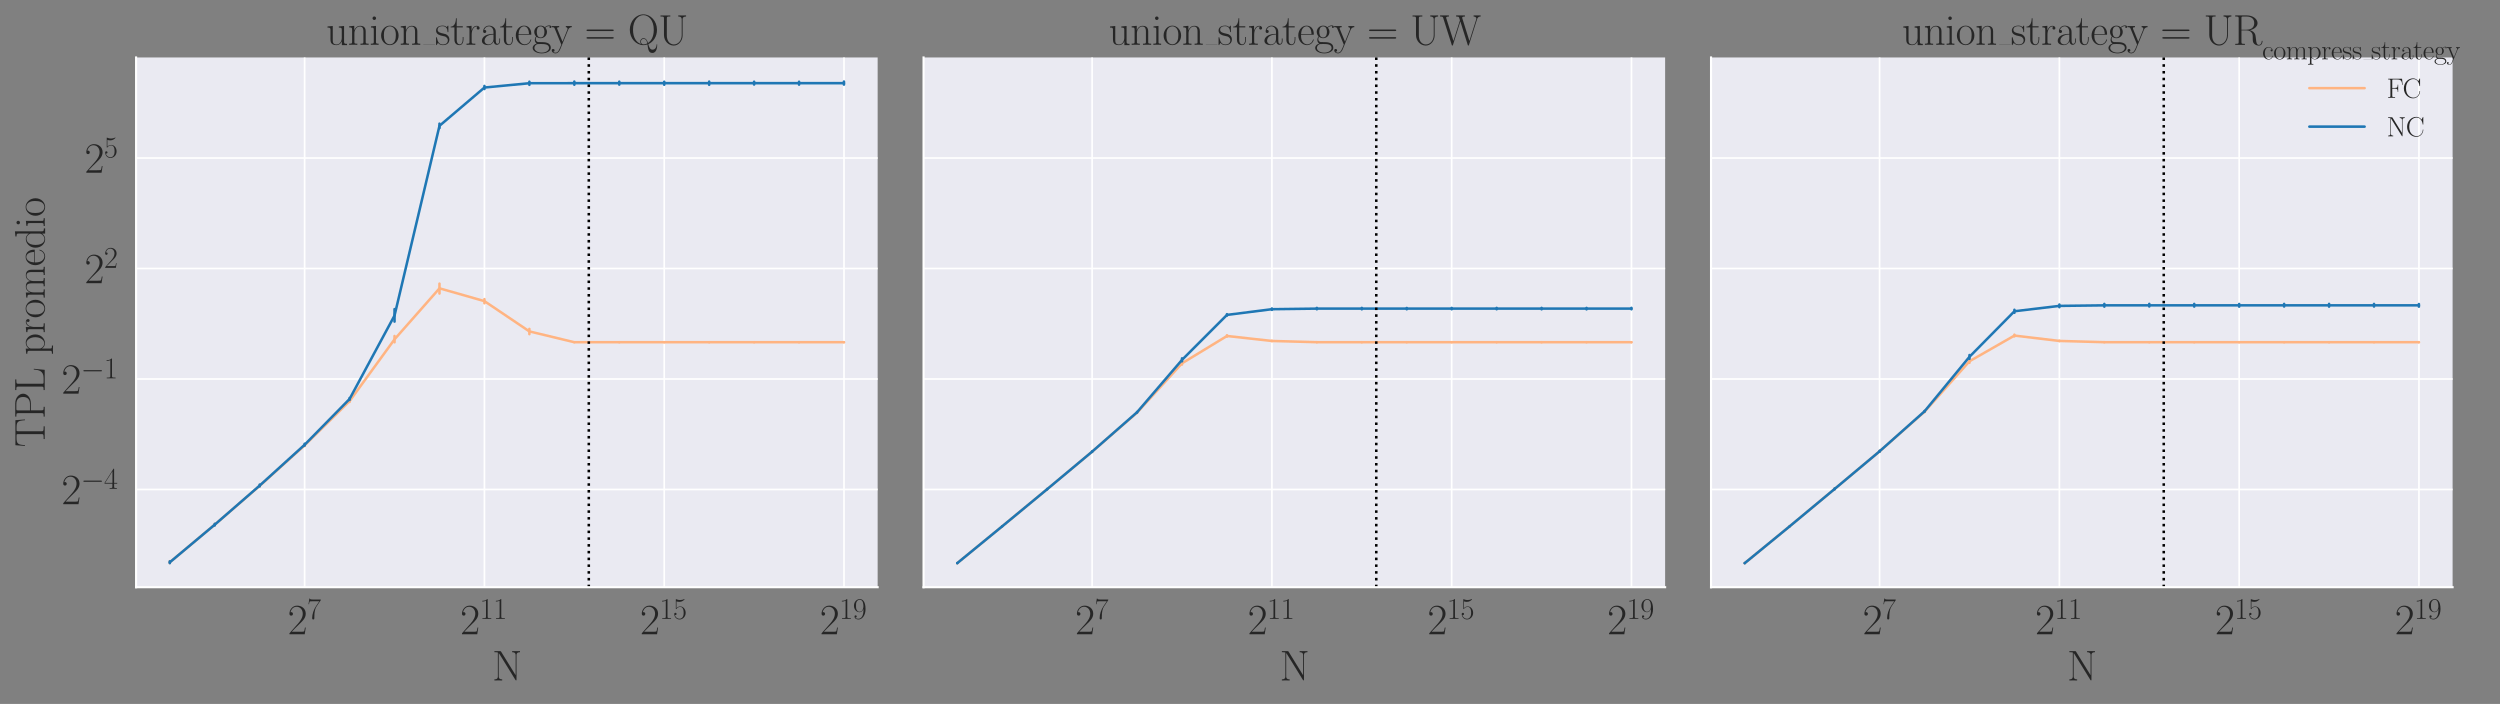 <?xml version="1.0" encoding="utf-8" standalone="no"?>
<!DOCTYPE svg PUBLIC "-//W3C//DTD SVG 1.1//EN"
  "http://www.w3.org/Graphics/SVG/1.1/DTD/svg11.dtd">
<svg xmlns:xlink="http://www.w3.org/1999/xlink" width="1176.235pt" height="331.2pt" viewBox="0 0 1176.235 331.2" xmlns="http://www.w3.org/2000/svg" version="1.1">
 <rect x="0" y="0" width="1176.235" height="331.2" fill="#808080" stroke="none"/>
 <defs>
  <style type="text/css">*{stroke-linejoin: round; stroke-linecap: butt}</style>
 </defs>
 <g id="figure_1">
  <g id="patch_1">
   <path d="M 0 331.2 
L 1176.235 331.2 
L 1176.235 0 
L 0 0 
L 0 331.2 
z
" style="fill: none"/>
  </g>
  <g id="axes_1">
   <g id="patch_2">
    <path d="M 64.027 276.275 
L 412.93 276.275 
L 412.93 27.037 
L 64.027 27.037 
z
" style="fill: #eaeaf2"/>
   </g>
   <g id="matplotlib.axis_1">
    <g id="xtick_1">
     <g id="line2d_1">
      <path d="M 143.329 276.275 
L 143.329 27.037 
" clip-path="url(#pa0cfb5b002)" style="fill: none; stroke: #ffffff; stroke-width: 0.8; stroke-linecap: round"/>
     </g>
     <g id="text_1">
      <!-- $\mathdefault{2^{7}}$ -->
      <g style="fill: #262626" transform="translate(135.346 298.412) scale(0.2 -0.2)">
       <defs>
        <path id="CMR17-32" d="M 2669 989 
L 2554 989 
C 2490 536 2438 459 2413 420 
C 2381 369 1920 369 1830 369 
L 602 369 
C 832 619 1280 1072 1824 1597 
C 2214 1967 2669 2402 2669 3035 
C 2669 3790 2067 4224 1395 4224 
C 691 4224 262 3604 262 3030 
C 262 2780 448 2748 525 2748 
C 589 2748 781 2787 781 3010 
C 781 3207 614 3264 525 3264 
C 486 3264 448 3258 422 3245 
C 544 3790 915 4058 1306 4058 
C 1862 4058 2227 3617 2227 3035 
C 2227 2479 1901 2000 1536 1584 
L 262 146 
L 262 0 
L 2515 0 
L 2669 989 
z
" transform="scale(0.016)"/>
        <path id="CMR17-37" d="M 2886 3941 
L 2886 4081 
L 1382 4081 
C 634 4081 621 4165 595 4288 
L 480 4288 
L 294 3094 
L 410 3094 
C 429 3215 474 3540 550 3661 
C 589 3712 1062 3712 1171 3712 
L 2579 3712 
L 1869 2661 
C 1395 1954 1069 999 1069 165 
C 1069 89 1069 -128 1299 -128 
C 1530 -128 1530 89 1530 171 
L 1530 465 
C 1530 1508 1709 2196 2003 2636 
L 2886 3941 
z
" transform="scale(0.016)"/>
       </defs>
       <use xlink:href="#CMR17-32" transform="scale(0.996)"/>
       <use xlink:href="#CMR17-37" transform="translate(45.69 36.154) scale(0.697)"/>
      </g>
     </g>
    </g>
    <g id="xtick_2">
     <g id="line2d_2">
      <path d="M 227.92 276.275 
L 227.92 27.037 
" clip-path="url(#pa0cfb5b002)" style="fill: none; stroke: #ffffff; stroke-width: 0.8; stroke-linecap: round"/>
     </g>
     <g id="text_2">
      <!-- $\mathdefault{2^{11}}$ -->
      <g style="fill: #262626" transform="translate(216.522 298.412) scale(0.2 -0.2)">
       <defs>
        <path id="CMR17-31" d="M 1702 4058 
C 1702 4192 1696 4192 1606 4192 
C 1357 3916 979 3827 621 3827 
C 602 3827 570 3827 563 3808 
C 557 3795 557 3782 557 3648 
C 755 3648 1088 3686 1344 3839 
L 1344 461 
C 1344 236 1331 160 781 160 
L 589 160 
L 589 0 
C 896 0 1216 0 1523 0 
C 1830 0 2150 0 2458 0 
L 2458 160 
L 2266 160 
C 1715 160 1702 230 1702 458 
L 1702 4058 
z
" transform="scale(0.016)"/>
       </defs>
       <use xlink:href="#CMR17-32" transform="scale(0.996)"/>
       <use xlink:href="#CMR17-31" transform="translate(45.69 36.154) scale(0.697)"/>
       <use xlink:href="#CMR17-31" transform="translate(77.674 36.154) scale(0.697)"/>
      </g>
     </g>
    </g>
    <g id="xtick_3">
     <g id="line2d_3">
      <path d="M 312.51 276.275 
L 312.51 27.037 
" clip-path="url(#pa0cfb5b002)" style="fill: none; stroke: #ffffff; stroke-width: 0.8; stroke-linecap: round"/>
     </g>
     <g id="text_3">
      <!-- $\mathdefault{2^{15}}$ -->
      <g style="fill: #262626" transform="translate(301.113 298.412) scale(0.2 -0.2)">
       <defs>
        <path id="CMR17-35" d="M 730 3692 
C 794 3666 1056 3584 1325 3584 
C 1920 3584 2246 3911 2432 4100 
C 2432 4157 2432 4192 2394 4192 
C 2387 4192 2374 4192 2323 4163 
C 2099 4058 1837 3973 1517 3973 
C 1325 3973 1037 3999 723 4139 
C 653 4171 640 4171 634 4171 
C 602 4171 595 4164 595 4037 
L 595 2203 
C 595 2089 595 2057 659 2057 
C 691 2057 704 2070 736 2114 
C 941 2401 1222 2522 1542 2522 
C 1766 2522 2246 2382 2246 1289 
C 2246 1085 2246 715 2054 421 
C 1894 159 1645 25 1370 25 
C 947 25 518 320 403 814 
C 429 807 480 795 506 795 
C 589 795 749 840 749 1038 
C 749 1210 627 1280 506 1280 
C 358 1280 262 1190 262 1011 
C 262 454 704 -128 1382 -128 
C 2042 -128 2669 440 2669 1264 
C 2669 2030 2170 2624 1549 2624 
C 1222 2624 947 2503 730 2274 
L 730 3692 
z
" transform="scale(0.016)"/>
       </defs>
       <use xlink:href="#CMR17-32" transform="scale(0.996)"/>
       <use xlink:href="#CMR17-31" transform="translate(45.69 36.154) scale(0.697)"/>
       <use xlink:href="#CMR17-35" transform="translate(77.674 36.154) scale(0.697)"/>
      </g>
     </g>
    </g>
    <g id="xtick_4">
     <g id="line2d_4">
      <path d="M 397.101 276.275 
L 397.101 27.037 
" clip-path="url(#pa0cfb5b002)" style="fill: none; stroke: #ffffff; stroke-width: 0.8; stroke-linecap: round"/>
     </g>
     <g id="text_4">
      <!-- $\mathdefault{2^{19}}$ -->
      <g style="fill: #262626" transform="translate(385.703 298.412) scale(0.2 -0.2)">
       <defs>
        <path id="CMR17-39" d="M 2253 1864 
C 2253 464 1670 31 1190 31 
C 1043 31 685 31 538 294 
C 704 268 826 357 826 518 
C 826 692 685 749 595 749 
C 538 749 365 723 365 506 
C 365 71 742 -128 1203 -128 
C 1939 -128 2688 674 2688 2073 
C 2688 3817 1971 4179 1485 4179 
C 851 4179 243 3628 243 2778 
C 243 1991 762 1408 1414 1408 
C 1952 1408 2189 1903 2253 2112 
L 2253 1864 
z
M 1427 1510 
C 1254 1510 1011 1542 813 1922 
C 678 2169 678 2461 678 2771 
C 678 3146 678 3405 858 3684 
C 947 3817 1114 4032 1485 4032 
C 2240 4032 2240 2885 2240 2632 
C 2240 2182 2035 1510 1427 1510 
z
" transform="scale(0.016)"/>
       </defs>
       <use xlink:href="#CMR17-32" transform="scale(0.996)"/>
       <use xlink:href="#CMR17-31" transform="translate(45.69 36.154) scale(0.697)"/>
       <use xlink:href="#CMR17-39" transform="translate(77.674 36.154) scale(0.697)"/>
      </g>
     </g>
    </g>
    <g id="text_5">
     <!-- N -->
     <g style="fill: #262626" transform="translate(231.571 320.124) scale(0.2 -0.2)">
      <defs>
       <path id="CMR17-4e" d="M 1312 4250 
C 1267 4320 1261 4320 1139 4320 
L 326 4320 
L 326 4160 
L 448 4160 
C 704 4160 819 4129 838 4122 
L 838 610 
C 838 451 838 153 326 153 
L 326 -13 
C 474 0 742 0 902 0 
C 1062 0 1331 0 1478 -13 
L 1478 153 
C 966 153 966 451 966 610 
L 966 4033 
C 1011 3995 1011 3982 1056 3919 
L 3430 76 
C 3475 0 3494 0 3526 0 
C 3590 0 3590 19 3590 139 
L 3590 3705 
C 3590 3863 3590 4160 4102 4160 
L 4102 4326 
C 3955 4320 3686 4320 3526 4320 
C 3366 4320 3098 4320 2950 4326 
L 2950 4160 
C 3462 4160 3462 3862 3462 3703 
L 3462 763 
L 1312 4250 
z
" transform="scale(0.016)"/>
      </defs>
      <use xlink:href="#CMR17-4e" transform="scale(0.996)"/>
     </g>
    </g>
   </g>
   <g id="matplotlib.axis_2">
    <g id="ytick_1">
     <g id="line2d_5">
      <path d="M 64.027 230.293 
L 412.93 230.293 
" clip-path="url(#pa0cfb5b002)" style="fill: none; stroke: #ffffff; stroke-width: 0.8; stroke-linecap: round"/>
     </g>
     <g id="text_6">
      <!-- $\mathdefault{2^{-4}}$ -->
      <g style="fill: #262626" transform="translate(28.913 237.211) scale(0.2 -0.2)">
       <defs>
        <path id="CMSY10-0" d="M 4218 1472 
C 4326 1472 4442 1472 4442 1600 
C 4442 1728 4326 1728 4218 1728 
L 755 1728 
C 646 1728 531 1728 531 1600 
C 531 1472 646 1472 755 1472 
L 4218 1472 
z
" transform="scale(0.016)"/>
        <path id="CMR17-34" d="M 2150 4122 
C 2150 4256 2144 4256 2029 4256 
L 128 1254 
L 128 1088 
L 1779 1088 
L 1779 457 
C 1779 224 1766 160 1318 160 
L 1197 160 
L 1197 0 
C 1402 0 1747 0 1965 0 
C 2182 0 2528 0 2733 0 
L 2733 160 
L 2611 160 
C 2163 160 2150 224 2150 457 
L 2150 1088 
L 2803 1088 
L 2803 1254 
L 2150 1254 
L 2150 4122 
z
M 1798 3703 
L 1798 1254 
L 256 1254 
L 1798 3703 
z
" transform="scale(0.016)"/>
       </defs>
       <use xlink:href="#CMR17-32" transform="scale(0.996)"/>
       <use xlink:href="#CMSY10-0" transform="translate(45.69 36.154) scale(0.697)"/>
       <use xlink:href="#CMR17-34" transform="translate(99.931 36.154) scale(0.697)"/>
      </g>
     </g>
    </g>
    <g id="ytick_2">
     <g id="line2d_6">
      <path d="M 64.027 178.313 
L 412.93 178.313 
" clip-path="url(#pa0cfb5b002)" style="fill: none; stroke: #ffffff; stroke-width: 0.8; stroke-linecap: round"/>
     </g>
     <g id="text_7">
      <!-- $\mathdefault{2^{-1}}$ -->
      <g style="fill: #262626" transform="translate(28.913 185.232) scale(0.2 -0.2)">
       <use xlink:href="#CMR17-32" transform="scale(0.996)"/>
       <use xlink:href="#CMSY10-0" transform="translate(45.69 36.154) scale(0.697)"/>
       <use xlink:href="#CMR17-31" transform="translate(99.931 36.154) scale(0.697)"/>
      </g>
     </g>
    </g>
    <g id="ytick_3">
     <g id="line2d_7">
      <path d="M 64.027 126.334 
L 412.93 126.334 
" clip-path="url(#pa0cfb5b002)" style="fill: none; stroke: #ffffff; stroke-width: 0.8; stroke-linecap: round"/>
     </g>
     <g id="text_8">
      <!-- $\mathdefault{2^{2}}$ -->
      <g style="fill: #262626" transform="translate(39.761 133.252) scale(0.2 -0.2)">
       <use xlink:href="#CMR17-32" transform="scale(0.996)"/>
       <use xlink:href="#CMR17-32" transform="translate(45.69 36.154) scale(0.697)"/>
      </g>
     </g>
    </g>
    <g id="ytick_4">
     <g id="line2d_8">
      <path d="M 64.027 74.354 
L 412.93 74.354 
" clip-path="url(#pa0cfb5b002)" style="fill: none; stroke: #ffffff; stroke-width: 0.8; stroke-linecap: round"/>
     </g>
     <g id="text_9">
      <!-- $\mathdefault{2^{5}}$ -->
      <g style="fill: #262626" transform="translate(39.761 81.273) scale(0.2 -0.2)">
       <use xlink:href="#CMR17-32" transform="scale(0.996)"/>
       <use xlink:href="#CMR17-35" transform="translate(45.69 36.154) scale(0.697)"/>
      </g>
     </g>
    </g>
    <g id="text_10">
     <!-- TPL promedio -->
     <g style="fill: #262626" transform="translate(21.037 210.384) rotate(-90) scale(0.2 -0.2)">
      <defs>
       <path id="CMR17-54" d="M 3981 4326 
L 288 4326 
L 179 2918 
L 294 2918 
C 378 3976 467 4160 1453 4160 
C 1568 4160 1754 4160 1805 4154 
C 1926 4135 1926 4058 1926 3912 
L 1926 459 
C 1926 230 1907 160 1376 160 
L 1197 160 
L 1197 0 
C 1504 0 1824 0 2138 0 
C 2451 0 2771 0 3078 0 
L 3078 160 
L 2899 160 
C 2368 160 2349 230 2349 459 
L 2349 3912 
C 2349 4052 2349 4129 2464 4154 
C 2515 4160 2701 4160 2816 4160 
C 3795 4160 3891 3976 3974 2918 
L 4090 2918 
L 3981 4326 
z
" transform="scale(0.016)"/>
       <path id="CMR17-50" d="M 1267 2042 
L 2291 2042 
C 3117 2042 3718 2578 3718 3184 
C 3718 3791 3130 4352 2291 4352 
L 333 4352 
L 333 4186 
C 774 4186 845 4186 845 3899 
L 845 446 
C 845 160 774 160 333 160 
L 333 0 
C 518 0 858 0 1056 0 
C 1254 0 1594 0 1779 0 
L 1779 160 
C 1338 160 1267 160 1267 446 
L 1267 2042 
z
M 1254 2176 
L 1254 3938 
C 1254 4155 1267 4186 1523 4186 
L 2170 4186 
C 2995 4186 3232 3714 3232 3184 
C 3232 2604 2950 2176 2170 2176 
L 1254 2176 
z
" transform="scale(0.016)"/>
       <path id="CMR17-4c" d="M 3469 1615 
L 3354 1615 
C 3302 983 3219 166 2125 166 
L 1530 166 
C 1274 166 1261 197 1261 414 
L 1261 3898 
C 1261 4129 1274 4192 1760 4192 
L 1901 4192 
L 1901 4352 
C 1638 4352 1331 4352 1069 4352 
C 870 4352 512 4352 326 4352 
L 326 4192 
C 768 4192 838 4192 838 3905 
L 838 452 
C 838 166 768 166 326 166 
L 326 0 
L 3315 0 
L 3469 1615 
z
" transform="scale(0.016)"/>
       <path id="CMR17-70" d="M 1408 -1063 
C 998 -1063 973 -1037 973 -789 
L 973 402 
C 1158 134 1427 -38 1766 -38 
C 2406 -38 3053 523 3053 1388 
C 3053 2191 2496 2802 1837 2802 
C 1453 2802 1139 2592 960 2338 
L 960 2802 
L 198 2732 
L 198 2567 
C 576 2567 634 2528 634 2223 
L 634 -789 
C 634 -1031 608 -1063 198 -1063 
L 198 -1228 
C 352 -1216 634 -1216 800 -1216 
C 966 -1216 1254 -1216 1408 -1228 
L 1408 -1063 
z
M 973 2012 
C 973 2102 973 2235 1222 2471 
C 1254 2497 1472 2688 1792 2688 
C 2259 2688 2643 2108 2643 1382 
C 2643 656 2234 64 1728 64 
C 1498 64 1248 172 1056 472 
C 973 612 973 650 973 752 
L 973 2012 
z
" transform="scale(0.016)"/>
       <path id="CMR17-72" d="M 960 1497 
C 960 2112 1222 2688 1702 2688 
C 1747 2688 1792 2682 1837 2662 
C 1837 2662 1696 2617 1696 2452 
C 1696 2298 1818 2234 1914 2234 
C 1990 2234 2131 2279 2131 2458 
C 2131 2663 1926 2790 1709 2790 
C 1222 2790 1011 2317 947 2093 
L 941 2093 
L 941 2790 
L 198 2720 
L 198 2554 
C 576 2554 634 2515 634 2208 
L 634 428 
C 634 184 608 153 198 153 
L 198 -13 
C 352 0 646 0 813 0 
C 998 0 1325 0 1498 -13 
L 1498 153 
C 1037 153 960 153 960 440 
L 960 1497 
z
" transform="scale(0.016)"/>
       <path id="CMR17-6f" d="M 2758 1356 
C 2758 2176 2163 2816 1466 2816 
C 768 2816 173 2176 173 1356 
C 173 551 768 -64 1466 -64 
C 2163 -64 2758 551 2758 1356 
z
M 1466 51 
C 1165 51 909 230 762 480 
C 602 767 582 1126 582 1408 
C 582 1677 595 2010 762 2298 
C 890 2509 1139 2714 1466 2714 
C 1754 2714 1997 2554 2150 2330 
C 2349 2029 2349 1607 2349 1408 
C 2349 1158 2336 775 2163 467 
C 1984 173 1709 51 1466 51 
z
" transform="scale(0.016)"/>
       <path id="CMR17-6d" d="M 4326 1933 
C 4326 2252 4269 2790 3507 2790 
C 3072 2790 2771 2496 2656 2151 
L 2650 2151 
C 2573 2676 2195 2790 1837 2790 
C 1331 2790 1069 2400 973 2144 
L 966 2144 
L 966 2790 
L 211 2720 
L 211 2554 
C 589 2554 646 2515 646 2208 
L 646 428 
C 646 184 621 153 211 153 
L 211 -13 
C 365 0 646 0 813 0 
C 979 0 1267 0 1421 -13 
L 1421 153 
C 1011 153 986 178 986 428 
L 986 1658 
C 986 2247 1344 2688 1792 2688 
C 2266 2688 2317 2266 2317 1958 
L 2317 428 
C 2317 184 2291 153 1882 153 
L 1882 -13 
C 2035 0 2317 0 2483 0 
C 2650 0 2938 0 3091 -13 
L 3091 153 
C 2682 153 2656 178 2656 428 
L 2656 1658 
C 2656 2247 3014 2688 3462 2688 
C 3936 2688 3987 2266 3987 1958 
L 3987 428 
C 3987 184 3962 153 3552 153 
L 3552 -13 
C 3706 0 3987 0 4154 0 
C 4320 0 4608 0 4762 -13 
L 4762 153 
C 4352 153 4326 178 4326 428 
L 4326 1933 
z
" transform="scale(0.016)"/>
       <path id="CMR17-65" d="M 2438 1472 
C 2464 1498 2464 1511 2464 1576 
C 2464 2238 2118 2816 1389 2816 
C 710 2816 173 2169 173 1383 
C 173 551 781 -64 1459 -64 
C 2176 -64 2458 607 2458 740 
C 2458 784 2419 784 2406 784 
C 2362 784 2355 771 2330 696 
C 2189 265 1837 51 1504 51 
C 1229 51 954 203 781 480 
C 582 803 582 1176 582 1472 
L 2438 1472 
z
M 589 1568 
C 634 2505 1126 2714 1382 2714 
C 1818 2714 2112 2297 2118 1568 
L 589 1568 
z
" transform="scale(0.016)"/>
       <path id="CMR17-64" d="M 1869 4326 
L 1869 4160 
C 2246 4160 2304 4122 2304 3820 
L 2304 2345 
C 2278 2377 2016 2790 1498 2790 
C 845 2790 211 2208 211 1364 
C 211 525 806 -64 1434 -64 
C 1978 -64 2259 337 2291 380 
L 2291 -63 
L 3066 -63 
L 3066 128 
C 2688 128 2630 166 2630 473 
L 2630 4396 
L 1869 4326 
z
M 2291 755 
C 2291 563 2176 390 2029 262 
C 1811 70 1594 38 1472 38 
C 1286 38 621 134 621 1356 
C 621 2612 1363 2688 1530 2688 
C 1824 2688 2061 2522 2208 2291 
C 2291 2157 2291 2138 2291 2023 
L 2291 755 
z
" transform="scale(0.016)"/>
       <path id="CMR17-69" d="M 992 3909 
C 992 4049 877 4170 730 4170 
C 589 4170 467 4056 467 3909 
C 467 3769 582 3648 730 3648 
C 870 3648 992 3763 992 3909 
z
M 243 2706 
L 243 2541 
C 602 2541 653 2502 653 2197 
L 653 427 
C 653 184 627 153 218 153 
L 218 -13 
C 371 0 646 0 806 0 
C 960 0 1222 0 1370 -13 
L 1370 153 
C 992 153 979 191 979 420 
L 979 2776 
L 243 2706 
z
" transform="scale(0.016)"/>
      </defs>
      <use xlink:href="#CMR17-54" transform="scale(0.996)"/>
      <use xlink:href="#CMR17-50" transform="translate(66.51 0) scale(0.996)"/>
      <use xlink:href="#CMR17-4c" transform="translate(129.096 0) scale(0.996)"/>
      <use xlink:href="#CMR17-70" transform="translate(216.554 0) scale(0.996)"/>
      <use xlink:href="#CMR17-72" transform="translate(267.449 0) scale(0.996)"/>
      <use xlink:href="#CMR17-6f" transform="translate(302.73 0) scale(0.996)"/>
      <use xlink:href="#CMR17-6d" transform="translate(348.42 0) scale(0.996)"/>
      <use xlink:href="#CMR17-65" transform="translate(425.34 0) scale(0.996)"/>
      <use xlink:href="#CMR17-64" transform="translate(465.825 0) scale(0.996)"/>
      <use xlink:href="#CMR17-69" transform="translate(516.721 0) scale(0.996)"/>
      <use xlink:href="#CMR17-6f" transform="translate(541.592 0) scale(0.996)"/>
     </g>
    </g>
   </g>
   <g id="line2d_9">
    <path d="M 79.887 264.558 
L 101.034 246.85 
L 122.182 228.594 
L 143.329 209.532 
L 164.477 188.723 
L 185.625 159.652 
L 206.772 135.656 
L 227.92 141.68 
L 249.067 155.929 
L 270.215 161.01 
L 291.363 161.011 
L 312.51 161.011 
L 333.658 161.011 
L 354.805 161.011 
L 375.953 161.011 
L 397.071 161.011 
" clip-path="url(#pa0cfb5b002)" style="fill: none; stroke: #ffb482; stroke-width: 1.2; stroke-linecap: round"/>
   </g>
   <g id="LineCollection_1">
    <path d="M 79.887 264.946 
L 79.887 264.026 
" clip-path="url(#pa0cfb5b002)" style="fill: none; stroke: #ffb482; stroke-width: 1.2; stroke-linecap: round"/>
    <path d="M 101.034 247.193 
L 101.034 246.474 
" clip-path="url(#pa0cfb5b002)" style="fill: none; stroke: #ffb482; stroke-width: 1.2; stroke-linecap: round"/>
    <path d="M 122.182 228.925 
L 122.182 228.232 
" clip-path="url(#pa0cfb5b002)" style="fill: none; stroke: #ffb482; stroke-width: 1.2; stroke-linecap: round"/>
    <path d="M 143.329 209.875 
L 143.329 209.152 
" clip-path="url(#pa0cfb5b002)" style="fill: none; stroke: #ffb482; stroke-width: 1.2; stroke-linecap: round"/>
    <path d="M 164.477 189.089 
L 164.477 188.396 
" clip-path="url(#pa0cfb5b002)" style="fill: none; stroke: #ffb482; stroke-width: 1.2; stroke-linecap: round"/>
    <path d="M 185.625 161.048 
L 185.625 158.088 
" clip-path="url(#pa0cfb5b002)" style="fill: none; stroke: #ffb482; stroke-width: 1.2; stroke-linecap: round"/>
    <path d="M 206.772 138.109 
L 206.772 133.452 
" clip-path="url(#pa0cfb5b002)" style="fill: none; stroke: #ffb482; stroke-width: 1.2; stroke-linecap: round"/>
    <path d="M 227.92 142.691 
L 227.92 140.741 
" clip-path="url(#pa0cfb5b002)" style="fill: none; stroke: #ffb482; stroke-width: 1.2; stroke-linecap: round"/>
    <path d="M 249.067 157.222 
L 249.067 154.744 
" clip-path="url(#pa0cfb5b002)" style="fill: none; stroke: #ffb482; stroke-width: 1.2; stroke-linecap: round"/>
    <path d="M 270.215 161.011 
L 270.215 161.007 
" clip-path="url(#pa0cfb5b002)" style="fill: none; stroke: #ffb482; stroke-width: 1.2; stroke-linecap: round"/>
    <path d="M 291.363 161.011 
L 291.363 161.011 
" clip-path="url(#pa0cfb5b002)" style="fill: none; stroke: #ffb482; stroke-width: 1.2; stroke-linecap: round"/>
    <path d="M 312.51 161.011 
L 312.51 161.011 
" clip-path="url(#pa0cfb5b002)" style="fill: none; stroke: #ffb482; stroke-width: 1.2; stroke-linecap: round"/>
    <path d="M 333.658 161.011 
L 333.658 161.011 
" clip-path="url(#pa0cfb5b002)" style="fill: none; stroke: #ffb482; stroke-width: 1.2; stroke-linecap: round"/>
    <path d="M 354.805 161.011 
L 354.805 161.011 
" clip-path="url(#pa0cfb5b002)" style="fill: none; stroke: #ffb482; stroke-width: 1.2; stroke-linecap: round"/>
    <path d="M 375.953 161.011 
L 375.953 161.011 
" clip-path="url(#pa0cfb5b002)" style="fill: none; stroke: #ffb482; stroke-width: 1.2; stroke-linecap: round"/>
    <path d="M 397.071 161.011 
L 397.071 161.011 
" clip-path="url(#pa0cfb5b002)" style="fill: none; stroke: #ffb482; stroke-width: 1.2; stroke-linecap: round"/>
   </g>
   <g id="line2d_10">
    <path d="M 79.887 264.558 
L 101.034 246.85 
L 122.182 228.449 
L 143.329 209.253 
L 164.477 187.708 
L 185.625 148.451 
L 206.772 59.192 
L 227.92 41.185 
L 249.067 39.158 
L 270.215 39.129 
L 291.363 39.129 
L 312.51 39.129 
L 333.658 39.129 
L 354.805 39.129 
L 375.953 39.129 
L 397.071 39.129 
" clip-path="url(#pa0cfb5b002)" style="fill: none; stroke: #1f77b4; stroke-width: 1.2; stroke-linecap: round"/>
   </g>
   <g id="LineCollection_2">
    <path d="M 79.887 264.946 
L 79.887 264.101 
" clip-path="url(#pa0cfb5b002)" style="fill: none; stroke: #1f77b4; stroke-width: 1.2; stroke-linecap: round"/>
    <path d="M 101.034 247.193 
L 101.034 246.474 
" clip-path="url(#pa0cfb5b002)" style="fill: none; stroke: #1f77b4; stroke-width: 1.2; stroke-linecap: round"/>
    <path d="M 122.182 228.815 
L 122.182 227.999 
" clip-path="url(#pa0cfb5b002)" style="fill: none; stroke: #1f77b4; stroke-width: 1.2; stroke-linecap: round"/>
    <path d="M 143.329 209.618 
L 143.329 208.778 
" clip-path="url(#pa0cfb5b002)" style="fill: none; stroke: #1f77b4; stroke-width: 1.2; stroke-linecap: round"/>
    <path d="M 164.477 188.149 
L 164.477 187.27 
" clip-path="url(#pa0cfb5b002)" style="fill: none; stroke: #1f77b4; stroke-width: 1.2; stroke-linecap: round"/>
    <path d="M 185.625 151.314 
L 185.625 145.429 
" clip-path="url(#pa0cfb5b002)" style="fill: none; stroke: #1f77b4; stroke-width: 1.2; stroke-linecap: round"/>
    <path d="M 206.772 60.26 
L 206.772 58.182 
" clip-path="url(#pa0cfb5b002)" style="fill: none; stroke: #1f77b4; stroke-width: 1.2; stroke-linecap: round"/>
    <path d="M 227.92 41.882 
L 227.92 40.436 
" clip-path="url(#pa0cfb5b002)" style="fill: none; stroke: #1f77b4; stroke-width: 1.2; stroke-linecap: round"/>
    <path d="M 249.067 39.917 
L 249.067 38.448 
" clip-path="url(#pa0cfb5b002)" style="fill: none; stroke: #1f77b4; stroke-width: 1.2; stroke-linecap: round"/>
    <path d="M 270.215 39.872 
L 270.215 38.375 
" clip-path="url(#pa0cfb5b002)" style="fill: none; stroke: #1f77b4; stroke-width: 1.2; stroke-linecap: round"/>
    <path d="M 291.363 39.821 
L 291.363 38.423 
" clip-path="url(#pa0cfb5b002)" style="fill: none; stroke: #1f77b4; stroke-width: 1.2; stroke-linecap: round"/>
    <path d="M 312.51 39.886 
L 312.51 38.453 
" clip-path="url(#pa0cfb5b002)" style="fill: none; stroke: #1f77b4; stroke-width: 1.2; stroke-linecap: round"/>
    <path d="M 333.658 39.901 
L 333.658 38.389 
" clip-path="url(#pa0cfb5b002)" style="fill: none; stroke: #1f77b4; stroke-width: 1.2; stroke-linecap: round"/>
    <path d="M 354.805 39.78 
L 354.805 38.44 
" clip-path="url(#pa0cfb5b002)" style="fill: none; stroke: #1f77b4; stroke-width: 1.2; stroke-linecap: round"/>
    <path d="M 375.953 39.833 
L 375.953 38.453 
" clip-path="url(#pa0cfb5b002)" style="fill: none; stroke: #1f77b4; stroke-width: 1.2; stroke-linecap: round"/>
    <path d="M 397.071 39.814 
L 397.071 38.366 
" clip-path="url(#pa0cfb5b002)" style="fill: none; stroke: #1f77b4; stroke-width: 1.2; stroke-linecap: round"/>
   </g>
   <g id="line2d_11"/>
   <g id="line2d_12"/>
   <g id="line2d_13">
    <path d="M 277.023 276.275 
L 277.023 27.037 
" clip-path="url(#pa0cfb5b002)" style="fill: none; stroke-dasharray: 1.2,1.98; stroke-dashoffset: 0; stroke: #000000; stroke-width: 1.2"/>
   </g>
   <g id="line2d_14"/>
   <g id="line2d_15"/>
   <g id="patch_3">
    <path d="M 64.027 276.275 
L 64.027 27.037 
" style="fill: none; stroke: #ffffff; stroke-linejoin: miter; stroke-linecap: square"/>
   </g>
   <g id="patch_4">
    <path d="M 64.027 276.275 
L 412.93 276.275 
" style="fill: none; stroke: #ffffff; stroke-linejoin: miter; stroke-linecap: square"/>
   </g>
   <g id="text_11">
    <!-- union_strategy = QU -->
    <g style="fill: #262626" transform="translate(153.419 21.037) scale(0.2 -0.2)">
     <defs>
      <path id="CMR17-75" d="M 1882 2693 
L 1882 2528 
C 2259 2528 2317 2489 2317 2186 
L 2317 1032 
C 2317 500 2029 38 1555 38 
C 1030 38 986 348 986 678 
L 986 2763 
L 211 2693 
L 211 2528 
C 467 2528 640 2528 646 2274 
L 646 1058 
C 646 633 646 361 813 183 
C 896 101 1056 -64 1517 -64 
C 2061 -64 2272 377 2323 506 
L 2330 506 
L 2330 -63 
L 3091 -63 
L 3091 128 
C 2714 128 2656 166 2656 473 
L 2656 2763 
L 1882 2693 
z
" transform="scale(0.016)"/>
      <path id="CMR17-6e" d="M 2656 1933 
C 2656 2259 2592 2790 1837 2790 
C 1331 2790 1069 2400 973 2144 
L 966 2144 
L 966 2790 
L 211 2720 
L 211 2554 
C 589 2554 646 2515 646 2208 
L 646 428 
C 646 184 621 153 211 153 
L 211 -13 
C 365 0 646 0 813 0 
C 979 0 1267 0 1421 -13 
L 1421 153 
C 1011 153 986 178 986 428 
L 986 1658 
C 986 2247 1344 2688 1792 2688 
C 2266 2688 2317 2266 2317 1958 
L 2317 428 
C 2317 184 2291 153 1882 153 
L 1882 -13 
C 2035 0 2317 0 2483 0 
C 2650 0 2938 0 3091 -13 
L 3091 153 
C 2682 153 2656 178 2656 428 
L 2656 1933 
z
" transform="scale(0.016)"/>
      <path id="CMR17-73" d="M 1978 2697 
C 1978 2813 1971 2819 1933 2819 
C 1907 2819 1901 2813 1824 2717 
C 1805 2691 1747 2626 1728 2601 
C 1523 2819 1235 2819 1126 2819 
C 416 2819 160 2447 160 2076 
C 160 1498 813 1365 998 1325 
C 1402 1243 1542 1217 1677 1101 
C 1760 1025 1901 884 1901 654 
C 1901 384 1747 38 1158 38 
C 602 38 403 460 288 1021 
C 269 1110 269 1117 218 1117 
C 166 1117 160 1110 160 983 
L 160 63 
C 160 -51 166 -58 205 -58 
C 237 -58 243 -51 275 0 
C 314 57 410 211 448 276 
C 576 103 800 -64 1158 -64 
C 1792 -64 2131 283 2131 784 
C 2131 1112 1958 1285 1875 1362 
C 1683 1561 1459 1606 1190 1657 
C 838 1735 390 1825 390 2217 
C 390 2383 480 2737 1126 2737 
C 1811 2737 1850 2094 1862 1888 
C 1869 1856 1901 1849 1920 1849 
C 1978 1849 1978 1869 1978 1978 
L 1978 2697 
z
" transform="scale(0.016)"/>
      <path id="CMR17-74" d="M 966 2560 
L 1862 2560 
L 1862 2725 
L 966 2725 
L 966 3904 
L 851 3904 
C 838 3245 614 2668 70 2668 
L 70 2560 
L 627 2560 
L 627 771 
C 627 650 627 -64 1370 -64 
C 1747 -64 1965 306 1965 777 
L 1965 1140 
L 1850 1140 
L 1850 783 
C 1850 344 1677 51 1408 51 
C 1222 51 966 178 966 758 
L 966 2560 
z
" transform="scale(0.016)"/>
      <path id="CMR17-61" d="M 2304 1653 
C 2304 2072 2304 2294 2035 2543 
C 1798 2752 1523 2816 1306 2816 
C 800 2816 435 2407 435 1971 
C 435 1728 627 1728 666 1728 
C 749 1728 896 1778 896 1954 
C 896 2112 774 2181 666 2181 
C 640 2181 608 2174 589 2168 
C 723 2592 1069 2714 1293 2714 
C 1613 2714 1965 2429 1965 1885 
L 1965 1600 
C 1587 1600 1133 1549 774 1357 
C 371 1133 256 813 256 570 
C 256 77 832 -64 1171 -64 
C 1523 -64 1850 139 1990 511 
C 2003 233 2182 -18 2464 -18 
C 2598 -18 2938 70 2938 567 
L 2938 920 
L 2822 920 
L 2822 562 
C 2822 178 2650 128 2566 128 
C 2304 128 2304 458 2304 738 
L 2304 1653 
z
M 1965 870 
C 1965 317 1568 38 1216 38 
C 896 38 646 275 646 570 
C 646 761 730 1100 1101 1305 
C 1408 1478 1760 1504 1965 1504 
L 1965 870 
z
" transform="scale(0.016)"/>
      <path id="CMR17-67" d="M 710 1164 
C 832 1068 1043 960 1299 960 
C 1805 960 2240 1357 2240 1888 
C 2240 2054 2189 2310 1997 2509 
C 2176 2692 2438 2752 2586 2752 
C 2611 2752 2650 2752 2682 2734 
C 2656 2728 2598 2703 2598 2605 
C 2598 2527 2656 2471 2739 2471 
C 2835 2471 2886 2533 2886 2614 
C 2886 2731 2790 2854 2586 2854 
C 2330 2854 2106 2738 1926 2580 
C 1734 2753 1504 2816 1299 2816 
C 794 2816 358 2419 358 1888 
C 358 1522 570 1292 634 1228 
C 442 1004 442 743 442 711 
C 442 545 506 302 723 168 
C 390 85 128 -169 128 -486 
C 128 -943 736 -1280 1466 -1280 
C 2170 -1280 2803 -956 2803 -479 
C 2803 384 1856 384 1363 384 
C 1216 384 954 384 922 391 
C 723 423 589 602 589 826 
C 589 883 589 1024 710 1164 
z
M 1299 1068 
C 736 1068 736 1760 736 1889 
C 736 2016 736 2708 1299 2708 
C 1862 2708 1862 2016 1862 1889 
C 1862 1760 1862 1068 1299 1068 
z
M 1466 -1171 
C 826 -1171 384 -835 384 -486 
C 384 -289 493 -105 634 -4 
C 794 104 858 104 1293 104 
C 1818 104 2547 104 2547 -486 
C 2547 -835 2106 -1171 1466 -1171 
z
" transform="scale(0.016)"/>
      <path id="CMR17-79" d="M 2496 2197 
C 2656 2586 2944 2586 3034 2586 
L 3034 2752 
C 2912 2752 2752 2752 2630 2752 
C 2496 2752 2285 2752 2157 2758 
L 2157 2592 
C 2400 2573 2406 2394 2406 2343 
C 2406 2280 2394 2248 2362 2171 
L 1664 449 
L 902 2306 
C 870 2382 870 2426 870 2433 
C 870 2573 1018 2586 1171 2586 
L 1171 2758 
C 1018 2752 742 2752 582 2752 
C 410 2752 205 2752 64 2758 
L 64 2586 
C 410 2586 448 2554 531 2350 
L 1485 15 
C 1197 -738 1030 -1178 627 -1178 
C 557 -1178 397 -1159 282 -1044 
C 429 -1031 493 -942 493 -833 
C 493 -725 416 -629 288 -629 
C 147 -629 77 -725 77 -840 
C 77 -1095 339 -1280 627 -1280 
C 998 -1280 1229 -922 1357 -604 
L 2496 2197 
z
" transform="scale(0.016)"/>
      <path id="CMR17-3d" d="M 4115 2017 
C 4211 2017 4307 2017 4307 2125 
C 4307 2240 4198 2240 4090 2240 
L 512 2240 
C 403 2240 294 2240 294 2125 
C 294 2017 390 2017 486 2017 
L 4115 2017 
z
M 4090 896 
C 4198 896 4307 896 4307 1011 
C 4307 1119 4211 1119 4115 1119 
L 486 1119 
C 390 1119 294 1119 294 1011 
C 294 896 403 896 512 896 
L 4090 896 
z
" transform="scale(0.016)"/>
      <path id="CMR17-51" d="M 3027 83 
C 3789 408 4307 1236 4307 2193 
C 4307 3499 3366 4480 2304 4480 
C 1216 4480 294 3488 294 2199 
C 294 928 1216 -64 2304 -64 
C 2451 -64 2656 -45 2899 38 
C 3008 -747 3078 -1216 3629 -1216 
C 4307 -1216 4339 -213 4339 -33 
C 4339 32 4339 76 4294 76 
C 4262 76 4256 31 4256 18 
C 4211 -603 3866 -732 3661 -732 
C 3283 -732 3149 -394 3027 83 
z
M 1958 100 
C 1293 310 768 1017 768 2199 
C 768 3711 1606 4365 2298 4365 
C 3014 4365 3834 3686 3834 2198 
C 3834 1124 3405 527 2976 254 
C 2880 579 2726 960 2310 960 
C 2003 960 1830 692 1830 450 
C 1830 304 1888 183 1958 100 
z
M 2874 192 
C 2618 57 2413 57 2304 57 
C 2016 57 1933 315 1933 454 
C 1933 650 2067 858 2310 858 
C 2720 858 2822 493 2874 192 
z
" transform="scale(0.016)"/>
      <path id="CMR17-55" d="M 3456 1433 
C 3456 579 2899 38 2291 38 
C 1965 38 1670 210 1491 477 
C 1286 783 1261 1178 1261 1401 
L 1261 3874 
C 1261 4160 1331 4160 1773 4160 
L 1773 4320 
C 1587 4320 1248 4320 1050 4320 
C 851 4320 512 4320 326 4320 
L 326 4160 
C 768 4160 838 4160 838 3874 
L 838 1433 
C 838 516 1536 -128 2278 -128 
C 3110 -128 3590 719 3590 1344 
L 3590 3766 
C 3590 4122 3917 4160 4102 4160 
L 4102 4326 
C 3955 4320 3686 4320 3526 4320 
C 3366 4320 3091 4320 2944 4326 
L 2944 4160 
C 3456 4160 3456 3861 3456 3702 
L 3456 1433 
z
" transform="scale(0.016)"/>
     </defs>
     <use xlink:href="#CMR17-75" transform="scale(0.996)"/>
     <use xlink:href="#CMR17-6e" transform="translate(50.895 0) scale(0.996)"/>
     <use xlink:href="#CMR17-69" transform="translate(101.791 0) scale(0.996)"/>
     <use xlink:href="#CMR17-6f" transform="translate(126.662 0) scale(0.996)"/>
     <use xlink:href="#CMR17-6e" transform="translate(172.352 0) scale(0.996)"/>
     <use xlink:href="#CMR17-73" transform="translate(256.145 0) scale(0.996)"/>
     <use xlink:href="#CMR17-74" transform="translate(291.946 0) scale(0.996)"/>
     <use xlink:href="#CMR17-72" transform="translate(327.227 0) scale(0.996)"/>
     <use xlink:href="#CMR17-61" transform="translate(362.508 0) scale(0.996)"/>
     <use xlink:href="#CMR17-74" transform="translate(408.198 0) scale(0.996)"/>
     <use xlink:href="#CMR17-65" transform="translate(443.479 0) scale(0.996)"/>
     <use xlink:href="#CMR17-67" transform="translate(483.965 0) scale(0.996)"/>
     <use xlink:href="#CMR17-79" transform="translate(529.655 0) scale(0.996)"/>
     <use xlink:href="#CMR17-3d" transform="translate(608.024 0) scale(0.996)"/>
     <use xlink:href="#CMR17-51" transform="translate(709.815 0) scale(0.996)"/>
     <use xlink:href="#CMR17-55" transform="translate(781.53 0) scale(0.996)"/>
     <path d="M 228.73 0 
L 256.145 0 
L 256.145 0.399 
L 228.73 0.399 
L 228.73 0 
z
"/>
    </g>
   </g>
  </g>
  <g id="axes_2">
   <g id="patch_5">
    <path d="M 434.53 276.275 
L 783.433 276.275 
L 783.433 27.037 
L 434.53 27.037 
z
" style="fill: #eaeaf2"/>
   </g>
   <g id="matplotlib.axis_3">
    <g id="xtick_5">
     <g id="line2d_16">
      <path d="M 513.832 276.275 
L 513.832 27.037 
" clip-path="url(#pe8a561f1c4)" style="fill: none; stroke: #ffffff; stroke-width: 0.8; stroke-linecap: round"/>
     </g>
     <g id="text_12">
      <!-- $\mathdefault{2^{7}}$ -->
      <g style="fill: #262626" transform="translate(505.849 298.412) scale(0.2 -0.2)">
       <use xlink:href="#CMR17-32" transform="scale(0.996)"/>
       <use xlink:href="#CMR17-37" transform="translate(45.69 36.154) scale(0.697)"/>
      </g>
     </g>
    </g>
    <g id="xtick_6">
     <g id="line2d_17">
      <path d="M 598.423 276.275 
L 598.423 27.037 
" clip-path="url(#pe8a561f1c4)" style="fill: none; stroke: #ffffff; stroke-width: 0.8; stroke-linecap: round"/>
     </g>
     <g id="text_13">
      <!-- $\mathdefault{2^{11}}$ -->
      <g style="fill: #262626" transform="translate(587.025 298.412) scale(0.2 -0.2)">
       <use xlink:href="#CMR17-32" transform="scale(0.996)"/>
       <use xlink:href="#CMR17-31" transform="translate(45.69 36.154) scale(0.697)"/>
       <use xlink:href="#CMR17-31" transform="translate(77.674 36.154) scale(0.697)"/>
      </g>
     </g>
    </g>
    <g id="xtick_7">
     <g id="line2d_18">
      <path d="M 683.013 276.275 
L 683.013 27.037 
" clip-path="url(#pe8a561f1c4)" style="fill: none; stroke: #ffffff; stroke-width: 0.8; stroke-linecap: round"/>
     </g>
     <g id="text_14">
      <!-- $\mathdefault{2^{15}}$ -->
      <g style="fill: #262626" transform="translate(671.615 298.412) scale(0.2 -0.2)">
       <use xlink:href="#CMR17-32" transform="scale(0.996)"/>
       <use xlink:href="#CMR17-31" transform="translate(45.69 36.154) scale(0.697)"/>
       <use xlink:href="#CMR17-35" transform="translate(77.674 36.154) scale(0.697)"/>
      </g>
     </g>
    </g>
    <g id="xtick_8">
     <g id="line2d_19">
      <path d="M 767.603 276.275 
L 767.603 27.037 
" clip-path="url(#pe8a561f1c4)" style="fill: none; stroke: #ffffff; stroke-width: 0.8; stroke-linecap: round"/>
     </g>
     <g id="text_15">
      <!-- $\mathdefault{2^{19}}$ -->
      <g style="fill: #262626" transform="translate(756.206 298.412) scale(0.2 -0.2)">
       <use xlink:href="#CMR17-32" transform="scale(0.996)"/>
       <use xlink:href="#CMR17-31" transform="translate(45.69 36.154) scale(0.697)"/>
       <use xlink:href="#CMR17-39" transform="translate(77.674 36.154) scale(0.697)"/>
      </g>
     </g>
    </g>
    <g id="text_16">
     <!-- N -->
     <g style="fill: #262626" transform="translate(602.074 320.124) scale(0.2 -0.2)">
      <use xlink:href="#CMR17-4e" transform="scale(0.996)"/>
     </g>
    </g>
   </g>
   <g id="matplotlib.axis_4">
    <g id="ytick_5">
     <g id="line2d_20">
      <path d="M 434.53 230.293 
L 783.433 230.293 
" clip-path="url(#pe8a561f1c4)" style="fill: none; stroke: #ffffff; stroke-width: 0.8; stroke-linecap: round"/>
     </g>
    </g>
    <g id="ytick_6">
     <g id="line2d_21">
      <path d="M 434.53 178.313 
L 783.433 178.313 
" clip-path="url(#pe8a561f1c4)" style="fill: none; stroke: #ffffff; stroke-width: 0.8; stroke-linecap: round"/>
     </g>
    </g>
    <g id="ytick_7">
     <g id="line2d_22">
      <path d="M 434.53 126.334 
L 783.433 126.334 
" clip-path="url(#pe8a561f1c4)" style="fill: none; stroke: #ffffff; stroke-width: 0.8; stroke-linecap: round"/>
     </g>
    </g>
    <g id="ytick_8">
     <g id="line2d_23">
      <path d="M 434.53 74.354 
L 783.433 74.354 
" clip-path="url(#pe8a561f1c4)" style="fill: none; stroke: #ffffff; stroke-width: 0.8; stroke-linecap: round"/>
     </g>
    </g>
   </g>
   <g id="line2d_24">
    <path d="M 450.389 264.946 
L 471.537 247.619 
L 492.685 230.156 
L 513.832 212.511 
L 534.98 194.152 
L 556.127 170.931 
L 577.275 158.083 
L 598.423 160.418 
L 619.57 160.998 
L 640.718 161.011 
L 661.865 161.011 
L 683.013 161.011 
L 704.161 161.011 
L 725.308 161.011 
L 746.456 161.011 
L 767.574 161.011 
" clip-path="url(#pe8a561f1c4)" style="fill: none; stroke: #ffb482; stroke-width: 1.2; stroke-linecap: round"/>
   </g>
   <g id="LineCollection_3">
    <path d="M 450.389 264.946 
L 450.389 264.946 
" clip-path="url(#pe8a561f1c4)" style="fill: none; stroke: #ffb482; stroke-width: 1.2; stroke-linecap: round"/>
    <path d="M 471.537 247.619 
L 471.537 247.619 
" clip-path="url(#pe8a561f1c4)" style="fill: none; stroke: #ffb482; stroke-width: 1.2; stroke-linecap: round"/>
    <path d="M 492.685 230.234 
L 492.685 230.059 
" clip-path="url(#pe8a561f1c4)" style="fill: none; stroke: #ffb482; stroke-width: 1.2; stroke-linecap: round"/>
    <path d="M 513.832 212.617 
L 513.832 212.397 
" clip-path="url(#pe8a561f1c4)" style="fill: none; stroke: #ffb482; stroke-width: 1.2; stroke-linecap: round"/>
    <path d="M 534.98 194.276 
L 534.98 194.032 
" clip-path="url(#pe8a561f1c4)" style="fill: none; stroke: #ffb482; stroke-width: 1.2; stroke-linecap: round"/>
    <path d="M 556.127 171.523 
L 556.127 170.37 
" clip-path="url(#pe8a561f1c4)" style="fill: none; stroke: #ffb482; stroke-width: 1.2; stroke-linecap: round"/>
    <path d="M 577.275 158.406 
L 577.275 157.743 
" clip-path="url(#pe8a561f1c4)" style="fill: none; stroke: #ffb482; stroke-width: 1.2; stroke-linecap: round"/>
    <path d="M 598.423 160.512 
L 598.423 160.334 
" clip-path="url(#pe8a561f1c4)" style="fill: none; stroke: #ffb482; stroke-width: 1.2; stroke-linecap: round"/>
    <path d="M 619.57 161.01 
L 619.57 160.984 
" clip-path="url(#pe8a561f1c4)" style="fill: none; stroke: #ffb482; stroke-width: 1.2; stroke-linecap: round"/>
    <path d="M 640.718 161.011 
L 640.718 161.011 
" clip-path="url(#pe8a561f1c4)" style="fill: none; stroke: #ffb482; stroke-width: 1.2; stroke-linecap: round"/>
    <path d="M 661.865 161.011 
L 661.865 161.011 
" clip-path="url(#pe8a561f1c4)" style="fill: none; stroke: #ffb482; stroke-width: 1.2; stroke-linecap: round"/>
    <path d="M 683.013 161.011 
L 683.013 161.011 
" clip-path="url(#pe8a561f1c4)" style="fill: none; stroke: #ffb482; stroke-width: 1.2; stroke-linecap: round"/>
    <path d="M 704.161 161.011 
L 704.161 161.011 
" clip-path="url(#pe8a561f1c4)" style="fill: none; stroke: #ffb482; stroke-width: 1.2; stroke-linecap: round"/>
    <path d="M 725.308 161.011 
L 725.308 161.011 
" clip-path="url(#pe8a561f1c4)" style="fill: none; stroke: #ffb482; stroke-width: 1.2; stroke-linecap: round"/>
    <path d="M 746.456 161.011 
L 746.456 161.011 
" clip-path="url(#pe8a561f1c4)" style="fill: none; stroke: #ffb482; stroke-width: 1.2; stroke-linecap: round"/>
    <path d="M 767.574 161.011 
L 767.574 161.011 
" clip-path="url(#pe8a561f1c4)" style="fill: none; stroke: #ffb482; stroke-width: 1.2; stroke-linecap: round"/>
   </g>
   <g id="line2d_25">
    <path d="M 450.389 264.946 
L 471.537 247.619 
L 492.685 230.156 
L 513.832 212.492 
L 534.98 193.95 
L 556.127 169.315 
L 577.275 148.165 
L 598.423 145.477 
L 619.57 145.2 
L 640.718 145.195 
L 661.865 145.195 
L 683.013 145.195 
L 704.161 145.195 
L 725.308 145.195 
L 746.456 145.195 
L 767.574 145.195 
" clip-path="url(#pe8a561f1c4)" style="fill: none; stroke: #1f77b4; stroke-width: 1.2; stroke-linecap: round"/>
   </g>
   <g id="LineCollection_4">
    <path d="M 450.389 264.946 
L 450.389 264.946 
" clip-path="url(#pe8a561f1c4)" style="fill: none; stroke: #1f77b4; stroke-width: 1.2; stroke-linecap: round"/>
    <path d="M 471.537 247.619 
L 471.537 247.619 
" clip-path="url(#pe8a561f1c4)" style="fill: none; stroke: #1f77b4; stroke-width: 1.2; stroke-linecap: round"/>
    <path d="M 492.685 230.234 
L 492.685 230.059 
" clip-path="url(#pe8a561f1c4)" style="fill: none; stroke: #1f77b4; stroke-width: 1.2; stroke-linecap: round"/>
    <path d="M 513.832 212.608 
L 513.832 212.378 
" clip-path="url(#pe8a561f1c4)" style="fill: none; stroke: #1f77b4; stroke-width: 1.2; stroke-linecap: round"/>
    <path d="M 534.98 194.088 
L 534.98 193.827 
" clip-path="url(#pe8a561f1c4)" style="fill: none; stroke: #1f77b4; stroke-width: 1.2; stroke-linecap: round"/>
    <path d="M 556.127 169.987 
L 556.127 168.603 
" clip-path="url(#pe8a561f1c4)" style="fill: none; stroke: #1f77b4; stroke-width: 1.2; stroke-linecap: round"/>
    <path d="M 577.275 148.507 
L 577.275 147.819 
" clip-path="url(#pe8a561f1c4)" style="fill: none; stroke: #1f77b4; stroke-width: 1.2; stroke-linecap: round"/>
    <path d="M 598.423 145.794 
L 598.423 145.143 
" clip-path="url(#pe8a561f1c4)" style="fill: none; stroke: #1f77b4; stroke-width: 1.2; stroke-linecap: round"/>
    <path d="M 619.57 145.515 
L 619.57 144.864 
" clip-path="url(#pe8a561f1c4)" style="fill: none; stroke: #1f77b4; stroke-width: 1.2; stroke-linecap: round"/>
    <path d="M 640.718 145.527 
L 640.718 144.864 
" clip-path="url(#pe8a561f1c4)" style="fill: none; stroke: #1f77b4; stroke-width: 1.2; stroke-linecap: round"/>
    <path d="M 661.865 145.512 
L 661.865 144.899 
" clip-path="url(#pe8a561f1c4)" style="fill: none; stroke: #1f77b4; stroke-width: 1.2; stroke-linecap: round"/>
    <path d="M 683.013 145.506 
L 683.013 144.879 
" clip-path="url(#pe8a561f1c4)" style="fill: none; stroke: #1f77b4; stroke-width: 1.2; stroke-linecap: round"/>
    <path d="M 704.161 145.499 
L 704.161 144.863 
" clip-path="url(#pe8a561f1c4)" style="fill: none; stroke: #1f77b4; stroke-width: 1.2; stroke-linecap: round"/>
    <path d="M 725.308 145.526 
L 725.308 144.86 
" clip-path="url(#pe8a561f1c4)" style="fill: none; stroke: #1f77b4; stroke-width: 1.2; stroke-linecap: round"/>
    <path d="M 746.456 145.544 
L 746.456 144.874 
" clip-path="url(#pe8a561f1c4)" style="fill: none; stroke: #1f77b4; stroke-width: 1.2; stroke-linecap: round"/>
    <path d="M 767.574 145.516 
L 767.574 144.855 
" clip-path="url(#pe8a561f1c4)" style="fill: none; stroke: #1f77b4; stroke-width: 1.2; stroke-linecap: round"/>
   </g>
   <g id="line2d_26">
    <path d="M 647.526 276.275 
L 647.526 27.037 
" clip-path="url(#pe8a561f1c4)" style="fill: none; stroke-dasharray: 1.2,1.98; stroke-dashoffset: 0; stroke: #000000; stroke-width: 1.2"/>
   </g>
   <g id="line2d_27"/>
   <g id="line2d_28"/>
   <g id="patch_6">
    <path d="M 434.53 276.275 
L 434.53 27.037 
" style="fill: none; stroke: #ffffff; stroke-linejoin: miter; stroke-linecap: square"/>
   </g>
   <g id="patch_7">
    <path d="M 434.53 276.275 
L 783.433 276.275 
" style="fill: none; stroke: #ffffff; stroke-linejoin: miter; stroke-linecap: square"/>
   </g>
   <g id="text_17">
    <!-- union_strategy = UW -->
    <g style="fill: #262626" transform="translate(521.583 21.037) scale(0.2 -0.2)">
     <defs>
      <path id="CMR17-57" d="M 5523 3764 
C 5581 3936 5677 4160 6048 4160 
L 6048 4326 
C 5939 4326 5715 4326 5600 4326 
C 5440 4326 5158 4326 5005 4332 
L 5005 4160 
C 5293 4160 5414 4000 5414 3847 
C 5414 3802 5408 3777 5382 3707 
L 4390 555 
L 3347 3873 
C 3328 3937 3322 3963 3322 3988 
C 3322 4160 3603 4160 3725 4160 
L 3725 4326 
C 3539 4326 3219 4326 3021 4326 
C 2861 4326 2573 4326 2426 4332 
L 2426 4160 
C 2720 4160 2797 4141 2861 4027 
C 2886 3969 2989 3638 2989 3619 
C 2989 3593 2976 3555 2970 3536 
L 2029 561 
L 986 3867 
C 954 3957 954 3969 954 3982 
C 954 4160 1235 4160 1363 4160 
L 1363 4326 
C 1178 4326 858 4326 659 4326 
C 493 4326 211 4326 58 4332 
L 58 4160 
C 442 4160 467 4122 531 3918 
L 1779 -20 
C 1811 -115 1811 -128 1869 -128 
C 1920 -128 1939 -115 1965 -26 
L 3053 3433 
L 4141 -26 
C 4166 -115 4186 -128 4237 -128 
C 4294 -128 4294 -115 4326 -20 
L 5523 3764 
z
" transform="scale(0.016)"/>
     </defs>
     <use xlink:href="#CMR17-75" transform="scale(0.996)"/>
     <use xlink:href="#CMR17-6e" transform="translate(50.895 0) scale(0.996)"/>
     <use xlink:href="#CMR17-69" transform="translate(101.791 0) scale(0.996)"/>
     <use xlink:href="#CMR17-6f" transform="translate(126.662 0) scale(0.996)"/>
     <use xlink:href="#CMR17-6e" transform="translate(172.352 0) scale(0.996)"/>
     <use xlink:href="#CMR17-73" transform="translate(256.145 0) scale(0.996)"/>
     <use xlink:href="#CMR17-74" transform="translate(291.946 0) scale(0.996)"/>
     <use xlink:href="#CMR17-72" transform="translate(327.227 0) scale(0.996)"/>
     <use xlink:href="#CMR17-61" transform="translate(362.508 0) scale(0.996)"/>
     <use xlink:href="#CMR17-74" transform="translate(408.198 0) scale(0.996)"/>
     <use xlink:href="#CMR17-65" transform="translate(443.479 0) scale(0.996)"/>
     <use xlink:href="#CMR17-67" transform="translate(483.965 0) scale(0.996)"/>
     <use xlink:href="#CMR17-79" transform="translate(529.655 0) scale(0.996)"/>
     <use xlink:href="#CMR17-3d" transform="translate(608.024 0) scale(0.996)"/>
     <use xlink:href="#CMR17-55" transform="translate(709.815 0) scale(0.996)"/>
     <use xlink:href="#CMR17-57" transform="translate(778.887 0) scale(0.996)"/>
     <path d="M 228.73 0 
L 256.145 0 
L 256.145 0.399 
L 228.73 0.399 
L 228.73 0 
z
"/>
    </g>
   </g>
  </g>
  <g id="axes_3">
   <g id="patch_8">
    <path d="M 805.033 276.275 
L 1153.935 276.275 
L 1153.935 27.037 
L 805.033 27.037 
z
" style="fill: #eaeaf2"/>
   </g>
   <g id="matplotlib.axis_5">
    <g id="xtick_9">
     <g id="line2d_29">
      <path d="M 884.335 276.275 
L 884.335 27.037 
" clip-path="url(#p329b786fd8)" style="fill: none; stroke: #ffffff; stroke-width: 0.8; stroke-linecap: round"/>
     </g>
     <g id="text_18">
      <!-- $\mathdefault{2^{7}}$ -->
      <g style="fill: #262626" transform="translate(876.352 298.412) scale(0.2 -0.2)">
       <use xlink:href="#CMR17-32" transform="scale(0.996)"/>
       <use xlink:href="#CMR17-37" transform="translate(45.69 36.154) scale(0.697)"/>
      </g>
     </g>
    </g>
    <g id="xtick_10">
     <g id="line2d_30">
      <path d="M 968.925 276.275 
L 968.925 27.037 
" clip-path="url(#p329b786fd8)" style="fill: none; stroke: #ffffff; stroke-width: 0.8; stroke-linecap: round"/>
     </g>
     <g id="text_19">
      <!-- $\mathdefault{2^{11}}$ -->
      <g style="fill: #262626" transform="translate(957.528 298.412) scale(0.2 -0.2)">
       <use xlink:href="#CMR17-32" transform="scale(0.996)"/>
       <use xlink:href="#CMR17-31" transform="translate(45.69 36.154) scale(0.697)"/>
       <use xlink:href="#CMR17-31" transform="translate(77.674 36.154) scale(0.697)"/>
      </g>
     </g>
    </g>
    <g id="xtick_11">
     <g id="line2d_31">
      <path d="M 1053.516 276.275 
L 1053.516 27.037 
" clip-path="url(#p329b786fd8)" style="fill: none; stroke: #ffffff; stroke-width: 0.8; stroke-linecap: round"/>
     </g>
     <g id="text_20">
      <!-- $\mathdefault{2^{15}}$ -->
      <g style="fill: #262626" transform="translate(1042.118 298.412) scale(0.2 -0.2)">
       <use xlink:href="#CMR17-32" transform="scale(0.996)"/>
       <use xlink:href="#CMR17-31" transform="translate(45.69 36.154) scale(0.697)"/>
       <use xlink:href="#CMR17-35" transform="translate(77.674 36.154) scale(0.697)"/>
      </g>
     </g>
    </g>
    <g id="xtick_12">
     <g id="line2d_32">
      <path d="M 1138.106 276.275 
L 1138.106 27.037 
" clip-path="url(#p329b786fd8)" style="fill: none; stroke: #ffffff; stroke-width: 0.8; stroke-linecap: round"/>
     </g>
     <g id="text_21">
      <!-- $\mathdefault{2^{19}}$ -->
      <g style="fill: #262626" transform="translate(1126.709 298.412) scale(0.2 -0.2)">
       <use xlink:href="#CMR17-32" transform="scale(0.996)"/>
       <use xlink:href="#CMR17-31" transform="translate(45.69 36.154) scale(0.697)"/>
       <use xlink:href="#CMR17-39" transform="translate(77.674 36.154) scale(0.697)"/>
      </g>
     </g>
    </g>
    <g id="text_22">
     <!-- N -->
     <g style="fill: #262626" transform="translate(972.577 320.124) scale(0.2 -0.2)">
      <use xlink:href="#CMR17-4e" transform="scale(0.996)"/>
     </g>
    </g>
   </g>
   <g id="matplotlib.axis_6">
    <g id="ytick_9">
     <g id="line2d_33">
      <path d="M 805.033 230.293 
L 1153.935 230.293 
" clip-path="url(#p329b786fd8)" style="fill: none; stroke: #ffffff; stroke-width: 0.8; stroke-linecap: round"/>
     </g>
    </g>
    <g id="ytick_10">
     <g id="line2d_34">
      <path d="M 805.033 178.313 
L 1153.935 178.313 
" clip-path="url(#p329b786fd8)" style="fill: none; stroke: #ffffff; stroke-width: 0.8; stroke-linecap: round"/>
     </g>
    </g>
    <g id="ytick_11">
     <g id="line2d_35">
      <path d="M 805.033 126.334 
L 1153.935 126.334 
" clip-path="url(#p329b786fd8)" style="fill: none; stroke: #ffffff; stroke-width: 0.8; stroke-linecap: round"/>
     </g>
    </g>
    <g id="ytick_12">
     <g id="line2d_36">
      <path d="M 805.033 74.354 
L 1153.935 74.354 
" clip-path="url(#p329b786fd8)" style="fill: none; stroke: #ffffff; stroke-width: 0.8; stroke-linecap: round"/>
     </g>
    </g>
   </g>
   <g id="line2d_37">
    <path d="M 820.892 264.946 
L 842.04 247.619 
L 863.187 230.04 
L 884.335 212.358 
L 905.482 193.737 
L 926.63 169.969 
L 947.778 157.893 
L 968.925 160.408 
L 990.073 160.998 
L 1011.22 161.011 
L 1032.368 161.011 
L 1053.516 161.011 
L 1074.663 161.011 
L 1095.811 161.011 
L 1116.958 161.011 
L 1138.076 161.011 
" clip-path="url(#p329b786fd8)" style="fill: none; stroke: #ffb482; stroke-width: 1.2; stroke-linecap: round"/>
   </g>
   <g id="LineCollection_5">
    <path d="M 820.892 264.946 
L 820.892 264.946 
" clip-path="url(#p329b786fd8)" style="fill: none; stroke: #ffb482; stroke-width: 1.2; stroke-linecap: round"/>
    <path d="M 842.04 247.619 
L 842.04 247.619 
" clip-path="url(#p329b786fd8)" style="fill: none; stroke: #ffb482; stroke-width: 1.2; stroke-linecap: round"/>
    <path d="M 863.187 230.234 
L 863.187 229.809 
" clip-path="url(#p329b786fd8)" style="fill: none; stroke: #ffb482; stroke-width: 1.2; stroke-linecap: round"/>
    <path d="M 884.335 212.55 
L 884.335 212.159 
" clip-path="url(#p329b786fd8)" style="fill: none; stroke: #ffb482; stroke-width: 1.2; stroke-linecap: round"/>
    <path d="M 905.482 193.9 
L 905.482 193.579 
" clip-path="url(#p329b786fd8)" style="fill: none; stroke: #ffb482; stroke-width: 1.2; stroke-linecap: round"/>
    <path d="M 926.63 170.698 
L 926.63 169.254 
" clip-path="url(#p329b786fd8)" style="fill: none; stroke: #ffb482; stroke-width: 1.2; stroke-linecap: round"/>
    <path d="M 947.778 158.276 
L 947.778 157.464 
" clip-path="url(#p329b786fd8)" style="fill: none; stroke: #ffb482; stroke-width: 1.2; stroke-linecap: round"/>
    <path d="M 968.925 160.509 
L 968.925 160.314 
" clip-path="url(#p329b786fd8)" style="fill: none; stroke: #ffb482; stroke-width: 1.2; stroke-linecap: round"/>
    <path d="M 990.073 161.011 
L 990.073 160.984 
" clip-path="url(#p329b786fd8)" style="fill: none; stroke: #ffb482; stroke-width: 1.2; stroke-linecap: round"/>
    <path d="M 1011.22 161.011 
L 1011.22 161.011 
" clip-path="url(#p329b786fd8)" style="fill: none; stroke: #ffb482; stroke-width: 1.2; stroke-linecap: round"/>
    <path d="M 1032.368 161.011 
L 1032.368 161.011 
" clip-path="url(#p329b786fd8)" style="fill: none; stroke: #ffb482; stroke-width: 1.2; stroke-linecap: round"/>
    <path d="M 1053.516 161.011 
L 1053.516 161.011 
" clip-path="url(#p329b786fd8)" style="fill: none; stroke: #ffb482; stroke-width: 1.2; stroke-linecap: round"/>
    <path d="M 1074.663 161.011 
L 1074.663 161.011 
" clip-path="url(#p329b786fd8)" style="fill: none; stroke: #ffb482; stroke-width: 1.2; stroke-linecap: round"/>
    <path d="M 1095.811 161.011 
L 1095.811 161.011 
" clip-path="url(#p329b786fd8)" style="fill: none; stroke: #ffb482; stroke-width: 1.2; stroke-linecap: round"/>
    <path d="M 1116.958 161.011 
L 1116.958 161.011 
" clip-path="url(#p329b786fd8)" style="fill: none; stroke: #ffb482; stroke-width: 1.2; stroke-linecap: round"/>
    <path d="M 1138.076 161.011 
L 1138.076 161.011 
" clip-path="url(#p329b786fd8)" style="fill: none; stroke: #ffb482; stroke-width: 1.2; stroke-linecap: round"/>
   </g>
   <g id="line2d_38">
    <path d="M 820.892 264.946 
L 842.04 247.619 
L 863.187 230.04 
L 884.335 212.33 
L 905.482 193.52 
L 926.63 167.862 
L 947.778 146.441 
L 968.925 143.923 
L 990.073 143.663 
L 1011.22 143.658 
L 1032.368 143.658 
L 1053.516 143.658 
L 1074.663 143.658 
L 1095.811 143.658 
L 1116.958 143.658 
L 1138.076 143.658 
" clip-path="url(#p329b786fd8)" style="fill: none; stroke: #1f77b4; stroke-width: 1.2; stroke-linecap: round"/>
   </g>
   <g id="LineCollection_6">
    <path d="M 820.892 264.946 
L 820.892 264.946 
" clip-path="url(#p329b786fd8)" style="fill: none; stroke: #1f77b4; stroke-width: 1.2; stroke-linecap: round"/>
    <path d="M 842.04 247.619 
L 842.04 247.619 
" clip-path="url(#p329b786fd8)" style="fill: none; stroke: #1f77b4; stroke-width: 1.2; stroke-linecap: round"/>
    <path d="M 863.187 230.215 
L 863.187 229.809 
" clip-path="url(#p329b786fd8)" style="fill: none; stroke: #1f77b4; stroke-width: 1.2; stroke-linecap: round"/>
    <path d="M 884.335 212.521 
L 884.335 212.102 
" clip-path="url(#p329b786fd8)" style="fill: none; stroke: #1f77b4; stroke-width: 1.2; stroke-linecap: round"/>
    <path d="M 905.482 193.696 
L 905.482 193.342 
" clip-path="url(#p329b786fd8)" style="fill: none; stroke: #1f77b4; stroke-width: 1.2; stroke-linecap: round"/>
    <path d="M 926.63 168.797 
L 926.63 167.044 
" clip-path="url(#p329b786fd8)" style="fill: none; stroke: #1f77b4; stroke-width: 1.2; stroke-linecap: round"/>
    <path d="M 947.778 147.161 
L 947.778 145.749 
" clip-path="url(#p329b786fd8)" style="fill: none; stroke: #1f77b4; stroke-width: 1.2; stroke-linecap: round"/>
    <path d="M 968.925 144.535 
L 968.925 143.286 
" clip-path="url(#p329b786fd8)" style="fill: none; stroke: #1f77b4; stroke-width: 1.2; stroke-linecap: round"/>
    <path d="M 990.073 144.282 
L 990.073 142.986 
" clip-path="url(#p329b786fd8)" style="fill: none; stroke: #1f77b4; stroke-width: 1.2; stroke-linecap: round"/>
    <path d="M 1011.22 144.204 
L 1011.22 142.974 
" clip-path="url(#p329b786fd8)" style="fill: none; stroke: #1f77b4; stroke-width: 1.2; stroke-linecap: round"/>
    <path d="M 1032.368 144.251 
L 1032.368 142.984 
" clip-path="url(#p329b786fd8)" style="fill: none; stroke: #1f77b4; stroke-width: 1.2; stroke-linecap: round"/>
    <path d="M 1053.516 144.285 
L 1053.516 143.016 
" clip-path="url(#p329b786fd8)" style="fill: none; stroke: #1f77b4; stroke-width: 1.2; stroke-linecap: round"/>
    <path d="M 1074.663 144.222 
L 1074.663 142.979 
" clip-path="url(#p329b786fd8)" style="fill: none; stroke: #1f77b4; stroke-width: 1.2; stroke-linecap: round"/>
    <path d="M 1095.811 144.277 
L 1095.811 142.967 
" clip-path="url(#p329b786fd8)" style="fill: none; stroke: #1f77b4; stroke-width: 1.2; stroke-linecap: round"/>
    <path d="M 1116.958 144.231 
L 1116.958 142.986 
" clip-path="url(#p329b786fd8)" style="fill: none; stroke: #1f77b4; stroke-width: 1.2; stroke-linecap: round"/>
    <path d="M 1138.076 144.287 
L 1138.076 143.044 
" clip-path="url(#p329b786fd8)" style="fill: none; stroke: #1f77b4; stroke-width: 1.2; stroke-linecap: round"/>
   </g>
   <g id="line2d_39">
    <path d="M 1018.028 276.275 
L 1018.028 27.037 
" clip-path="url(#p329b786fd8)" style="fill: none; stroke-dasharray: 1.2,1.98; stroke-dashoffset: 0; stroke: #000000; stroke-width: 1.2"/>
   </g>
   <g id="line2d_40"/>
   <g id="line2d_41"/>
   <g id="patch_9">
    <path d="M 805.033 276.275 
L 805.033 27.037 
" style="fill: none; stroke: #ffffff; stroke-linejoin: miter; stroke-linecap: square"/>
   </g>
   <g id="patch_10">
    <path d="M 805.033 276.275 
L 1153.935 276.275 
" style="fill: none; stroke: #ffffff; stroke-linejoin: miter; stroke-linecap: square"/>
   </g>
   <g id="text_23">
    <!-- union_strategy = UR -->
    <g style="fill: #262626" transform="translate(894.816 21.037) scale(0.2 -0.2)">
     <defs>
      <path id="CMR17-52" d="M 2509 2146 
C 3117 2268 3629 2676 3629 3186 
C 3629 3785 2950 4326 2054 4326 
L 333 4326 
L 333 4160 
C 774 4160 845 4160 845 3873 
L 845 415 
C 845 128 774 128 333 128 
L 333 -26 
C 518 -26 851 -26 1050 -26 
C 1248 -26 1581 -26 1766 -26 
L 1766 128 
C 1325 128 1254 128 1254 417 
L 1254 2112 
L 2003 2112 
C 2368 2112 2573 1964 2662 1881 
C 2918 1632 2918 1459 2918 1024 
C 2918 595 2918 377 3110 160 
C 3354 -102 3680 -128 3821 -128 
C 4294 -128 4365 396 4365 503 
C 4365 540 4365 585 4307 585 
C 4256 585 4250 547 4250 522 
C 4218 112 4032 -26 3834 -26 
C 3482 -26 3443 375 3405 764 
C 3386 898 3373 993 3360 1133 
C 3322 1452 3270 1917 2509 2146 
z
M 1984 2214 
L 1254 2214 
L 1254 3913 
C 1254 4129 1267 4160 1523 4160 
L 1990 4160 
C 2522 4160 3142 3977 3142 3190 
C 3142 2372 2464 2214 1984 2214 
z
" transform="scale(0.016)"/>
     </defs>
     <use xlink:href="#CMR17-75" transform="scale(0.996)"/>
     <use xlink:href="#CMR17-6e" transform="translate(50.895 0) scale(0.996)"/>
     <use xlink:href="#CMR17-69" transform="translate(101.791 0) scale(0.996)"/>
     <use xlink:href="#CMR17-6f" transform="translate(126.662 0) scale(0.996)"/>
     <use xlink:href="#CMR17-6e" transform="translate(172.352 0) scale(0.996)"/>
     <use xlink:href="#CMR17-73" transform="translate(256.145 0) scale(0.996)"/>
     <use xlink:href="#CMR17-74" transform="translate(291.946 0) scale(0.996)"/>
     <use xlink:href="#CMR17-72" transform="translate(327.227 0) scale(0.996)"/>
     <use xlink:href="#CMR17-61" transform="translate(362.508 0) scale(0.996)"/>
     <use xlink:href="#CMR17-74" transform="translate(408.198 0) scale(0.996)"/>
     <use xlink:href="#CMR17-65" transform="translate(443.479 0) scale(0.996)"/>
     <use xlink:href="#CMR17-67" transform="translate(483.965 0) scale(0.996)"/>
     <use xlink:href="#CMR17-79" transform="translate(529.655 0) scale(0.996)"/>
     <use xlink:href="#CMR17-3d" transform="translate(608.024 0) scale(0.996)"/>
     <use xlink:href="#CMR17-55" transform="translate(709.815 0) scale(0.996)"/>
     <use xlink:href="#CMR17-52" transform="translate(778.887 0) scale(0.996)"/>
     <path d="M 228.73 0 
L 256.145 0 
L 256.145 0.399 
L 228.73 0.399 
L 228.73 0 
z
"/>
    </g>
   </g>
  </g>
  <g id="legend_1">
   <g id="text_24">
    <!-- compress_strategy -->
    <g style="fill: #262626" transform="translate(1064.3 27.894) scale(0.13 -0.13)">
     <defs>
      <path id="CMR17-63" d="M 2234 2240 
C 2112 2240 1933 2240 1933 2017 
C 1933 1838 2080 1787 2163 1787 
C 2208 1787 2394 1807 2394 2024 
C 2394 2467 1958 2803 1466 2803 
C 787 2803 211 2178 211 1363 
C 211 516 813 -64 1466 -64 
C 2259 -64 2458 677 2458 748 
C 2458 774 2451 793 2406 793 
C 2362 793 2355 787 2330 703 
C 2163 180 1798 51 1523 51 
C 1114 51 621 427 621 1369 
C 621 2338 1094 2688 1472 2688 
C 1722 2688 2093 2573 2234 2240 
z
" transform="scale(0.016)"/>
     </defs>
     <use xlink:href="#CMR17-63" transform="scale(0.996)"/>
     <use xlink:href="#CMR17-6f" transform="translate(40.486 0) scale(0.996)"/>
     <use xlink:href="#CMR17-6d" transform="translate(86.176 0) scale(0.996)"/>
     <use xlink:href="#CMR17-70" transform="translate(163.096 0) scale(0.996)"/>
     <use xlink:href="#CMR17-72" transform="translate(213.991 0) scale(0.996)"/>
     <use xlink:href="#CMR17-65" transform="translate(249.272 0) scale(0.996)"/>
     <use xlink:href="#CMR17-73" transform="translate(289.758 0) scale(0.996)"/>
     <use xlink:href="#CMR17-73" transform="translate(325.559 0) scale(0.996)"/>
     <use xlink:href="#CMR17-73" transform="translate(394.257 0) scale(0.996)"/>
     <use xlink:href="#CMR17-74" transform="translate(430.059 0) scale(0.996)"/>
     <use xlink:href="#CMR17-72" transform="translate(465.34 0) scale(0.996)"/>
     <use xlink:href="#CMR17-61" transform="translate(500.62 0) scale(0.996)"/>
     <use xlink:href="#CMR17-74" transform="translate(546.311 0) scale(0.996)"/>
     <use xlink:href="#CMR17-65" transform="translate(581.592 0) scale(0.996)"/>
     <use xlink:href="#CMR17-67" transform="translate(622.077 0) scale(0.996)"/>
     <use xlink:href="#CMR17-79" transform="translate(667.768 0) scale(0.996)"/>
     <path d="M 366.843 0 
L 394.257 0 
L 394.257 0.399 
L 366.843 0.399 
L 366.843 0 
z
"/>
    </g>
   </g>
   <g id="line2d_42">
    <path d="M 1086.535 41.462 
L 1099.535 41.462 
L 1112.535 41.462 
" style="fill: none; stroke: #ffb482; stroke-width: 1.2; stroke-linecap: round"/>
   </g>
   <g id="text_25">
    <!-- FC -->
    <g style="fill: #262626" transform="translate(1122.935 46.012) scale(0.13 -0.13)">
     <defs>
      <path id="CMR17-46" d="M 3482 4325 
L 326 4325 
L 326 4160 
C 768 4160 838 4160 838 3874 
L 838 446 
C 838 160 768 160 326 160 
L 326 0 
C 512 0 870 0 1069 0 
C 1331 0 1638 0 1901 0 
L 1901 160 
L 1760 160 
C 1274 160 1261 223 1261 452 
L 1261 2075 
L 1837 2075 
C 2432 2075 2490 1865 2490 1332 
L 2605 1332 
L 2605 2987 
L 2490 2987 
C 2490 2450 2432 2240 1837 2240 
L 1261 2240 
L 1261 3911 
C 1261 4128 1274 4160 1530 4160 
L 2355 4160 
C 3322 4160 3430 3765 3520 2916 
L 3635 2916 
L 3482 4325 
z
" transform="scale(0.016)"/>
      <path id="CMR17-43" d="M 3974 4289 
C 3974 4403 3968 4410 3930 4410 
C 3904 4410 3898 4403 3853 4327 
L 3571 3792 
C 3258 4187 2874 4416 2381 4416 
C 1286 4416 294 3456 294 2148 
C 294 826 1286 -128 2387 -128 
C 3366 -128 3974 730 3974 1461 
C 3974 1524 3974 1550 3917 1550 
C 3866 1550 3866 1531 3859 1474 
C 3808 585 3168 38 2477 38 
C 1824 38 781 495 781 2147 
C 781 3805 1843 4250 2464 4250 
C 3187 4250 3712 3628 3834 2745 
C 3846 2668 3846 2655 3904 2655 
C 3974 2655 3974 2668 3974 2783 
L 3974 4289 
z
" transform="scale(0.016)"/>
     </defs>
     <use xlink:href="#CMR17-46" transform="scale(0.996)"/>
     <use xlink:href="#CMR17-43" transform="translate(57.381 0) scale(0.996)"/>
    </g>
   </g>
   <g id="line2d_43">
    <path d="M 1086.535 59.581 
L 1099.535 59.581 
L 1112.535 59.581 
" style="fill: none; stroke: #1f77b4; stroke-width: 1.2; stroke-linecap: round"/>
   </g>
   <g id="text_26">
    <!-- NC -->
    <g style="fill: #262626" transform="translate(1122.935 64.131) scale(0.13 -0.13)">
     <use xlink:href="#CMR17-4e" transform="scale(0.996)"/>
     <use xlink:href="#CMR17-43" transform="translate(69.072 0) scale(0.996)"/>
    </g>
   </g>
  </g>
 </g>
 <defs>
  <clipPath id="pa0cfb5b002">
   <rect x="64.027" y="27.037" width="348.903" height="249.238"/>
  </clipPath>
  <clipPath id="pe8a561f1c4">
   <rect x="434.53" y="27.037" width="348.903" height="249.238"/>
  </clipPath>
  <clipPath id="p329b786fd8">
   <rect x="805.033" y="27.037" width="348.903" height="249.238"/>
  </clipPath>
 </defs>
</svg>

